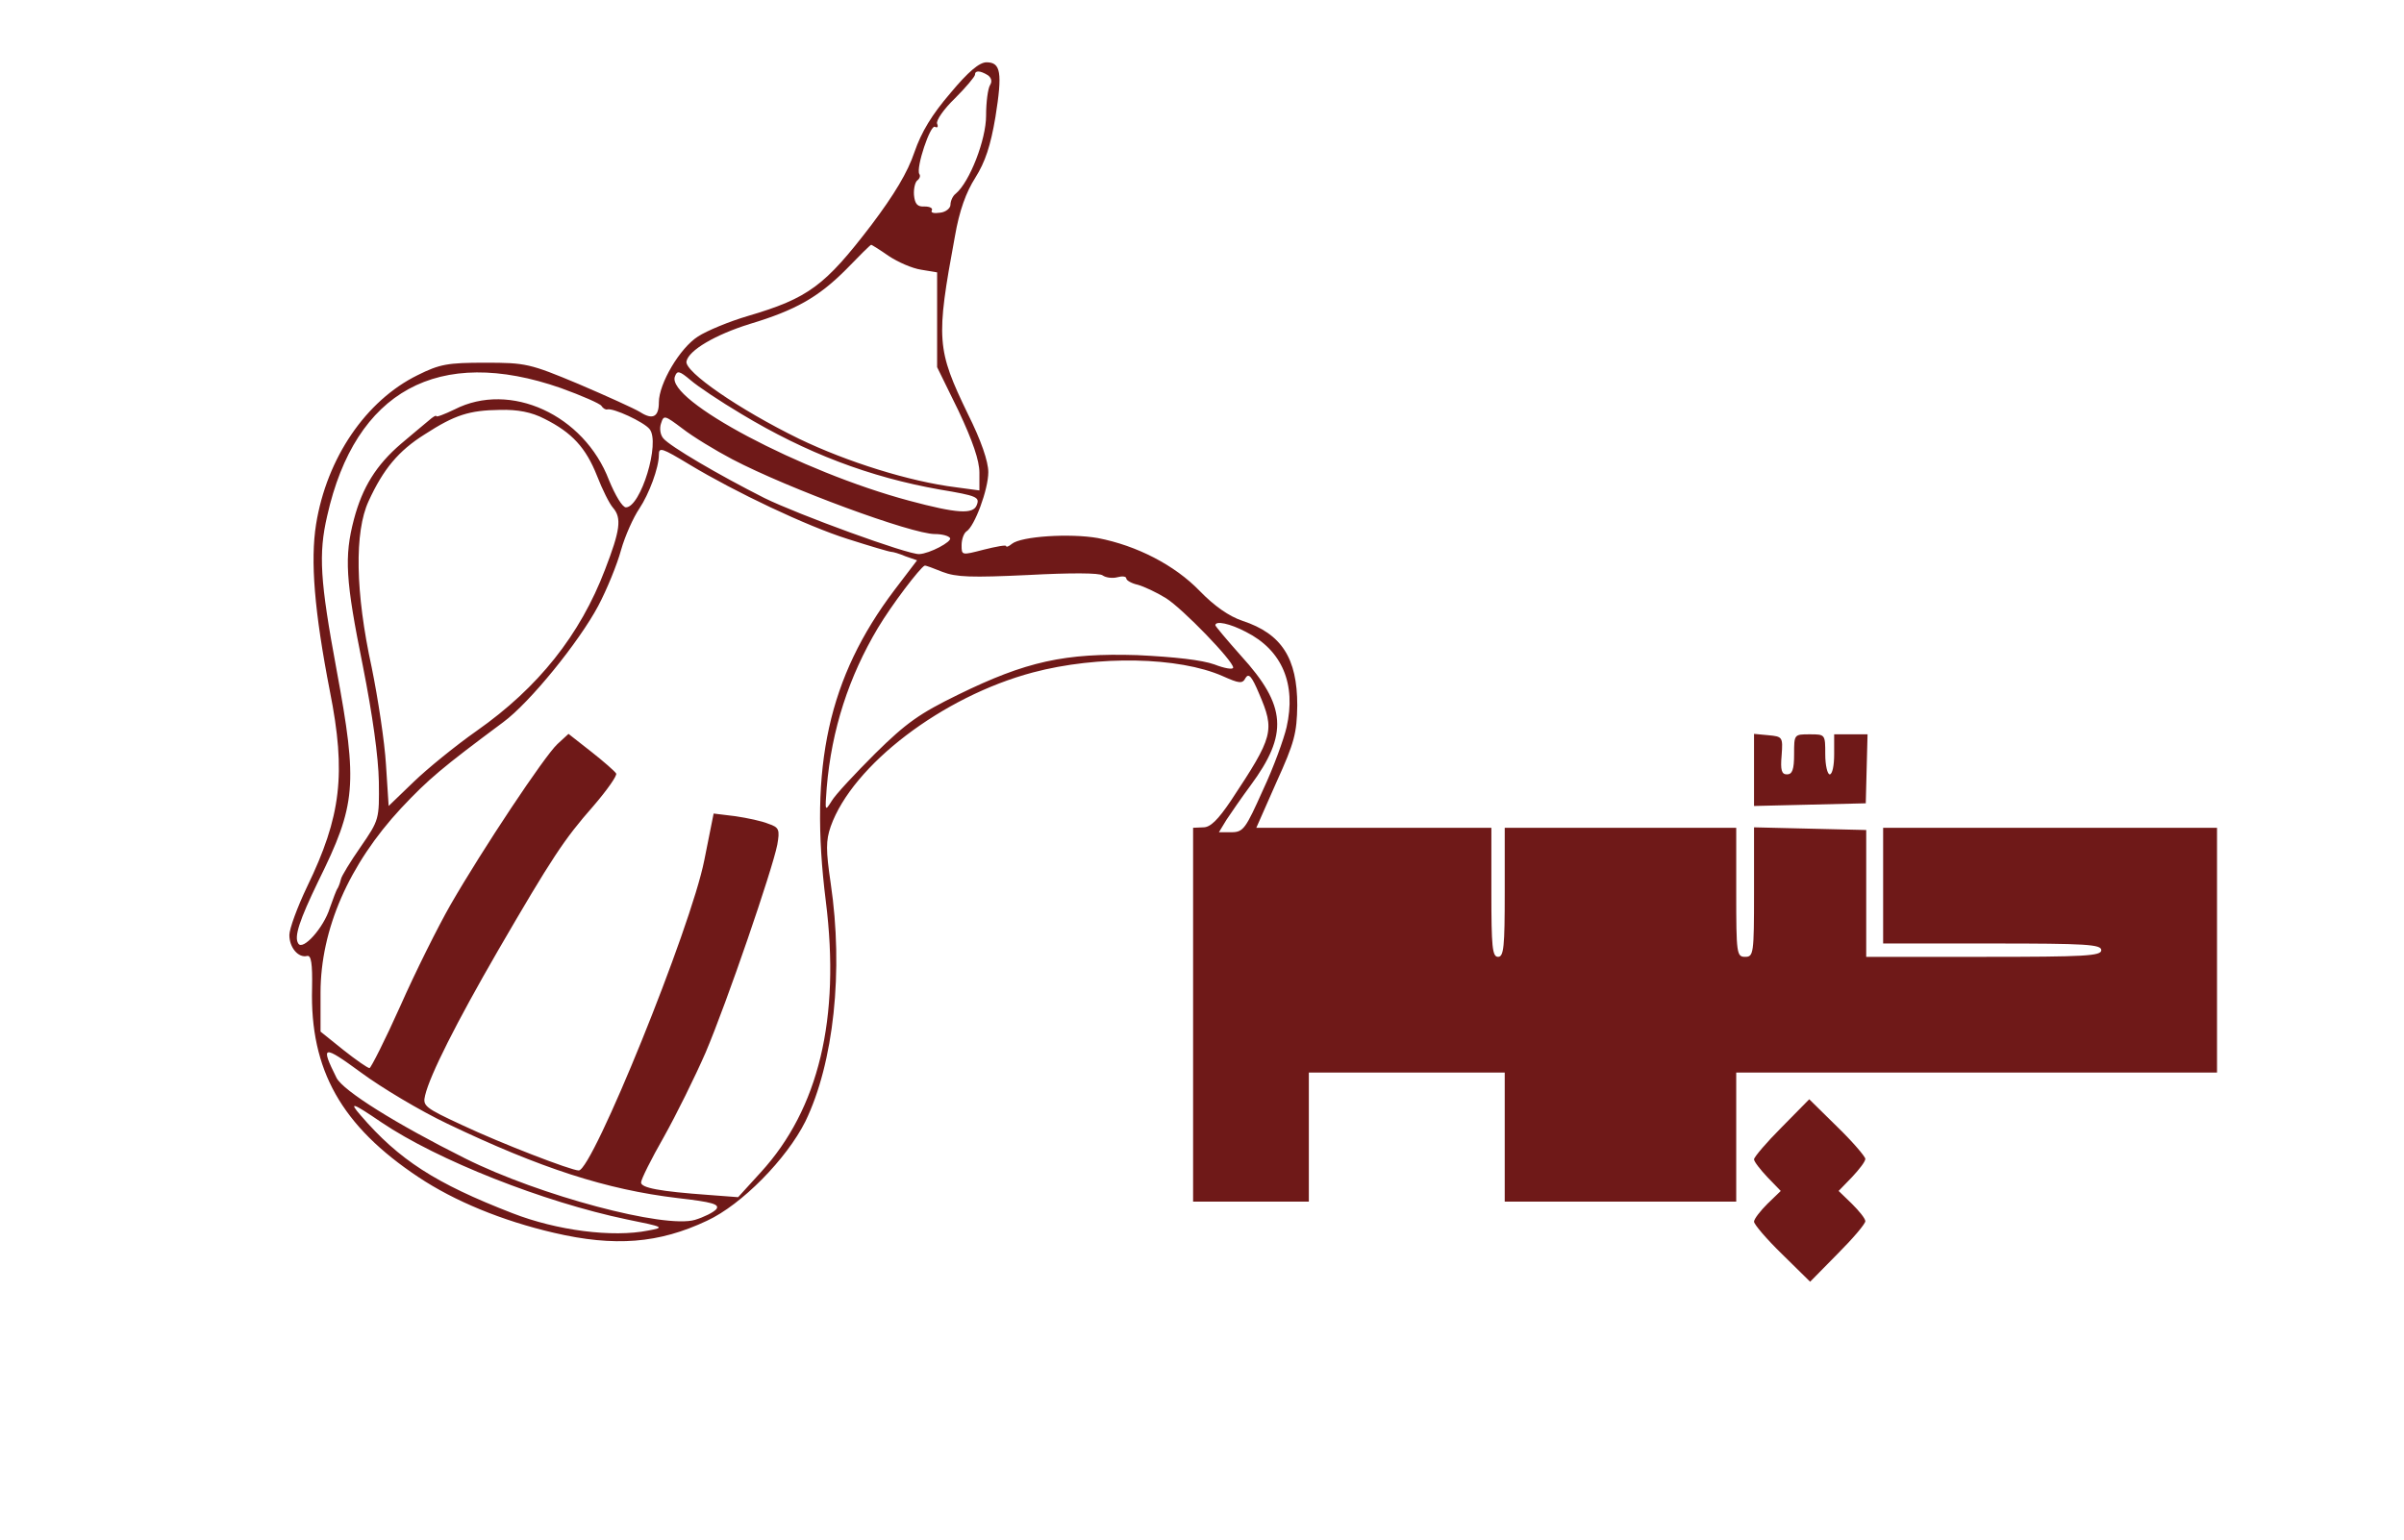 <svg xmlns="http://www.w3.org/2000/svg" version="1.0" width="540pt" height="346pt" viewBox="0 0 540 346" preserveAspectRatio="xMidYMid meet">
<g transform="translate(0,346) scale(0.1,-0.1)" fill="#6f1918" stroke="none">
<path d="M2135 3251 c-42 -49 -65 -87 -81 -133 -15 -45 -45 -95 -97 -164 -104 -136 -141 -164 -277 -204 -41 -12 -92 -33 -112 -46 -41 -26 -88 -106 -88 -148 0 -33 -14 -40 -42 -22 -13 8 -75 36 -138 63 -110 46 -119 48 -210 48 -84 0 -102 -3 -152 -28 -116 -57 -204 -186 -228 -335 -13 -82 -4 -195 31 -375 37 -186 25 -282 -51 -439 -22 -46 -40 -95 -40 -109 0 -28 20 -52 40 -47 9 2 12 -17 11 -72 -5 -184 66 -310 239 -425 81 -54 188 -98 304 -125 137 -32 236 -24 344 27 78 36 179 139 221 223 64 132 86 339 57 535 -11 75 -11 96 0 128 49 138 251 292 454 346 147 39 328 35 426 -8 38 -17 45 -18 52 -4 7 11 14 3 30 -35 36 -84 33 -96 -63 -241 -29 -43 -46 -60 -62 -60 l-23 -1 0 -420 0 -420 130 0 130 0 0 145 0 145 220 0 220 0 0 -145 0 -145 260 0 260 0 0 145 0 145 540 0 540 0 0 275 0 275 -375 0 -375 0 0 -130 0 -130 245 0 c211 0 245 -2 245 -15 0 -13 -36 -15 -264 -15 l-264 0 0 143 0 142 -126 3 -126 3 0 -146 c0 -138 -1 -145 -20 -145 -19 0 -20 7 -20 145 l0 145 -260 0 -260 0 0 -145 c0 -122 -2 -145 -15 -145 -13 0 -15 23 -15 145 l0 145 -264 0 -264 0 45 102 c41 90 46 111 47 173 0 106 -35 161 -123 190 -30 10 -63 33 -96 67 -56 58 -141 102 -229 119 -63 11 -172 4 -193 -13 -7 -6 -13 -8 -13 -5 0 3 -22 -1 -50 -8 -50 -13 -50 -13 -50 10 0 13 5 27 11 31 18 11 49 94 49 133 0 24 -16 71 -46 131 -70 145 -72 167 -29 399 10 58 25 99 46 132 22 35 34 71 45 136 16 100 12 123 -20 123 -16 0 -41 -21 -81 -69z m84 40 c8 -6 10 -14 5 -22 -5 -8 -9 -39 -9 -69 0 -54 -37 -149 -68 -175 -7 -5 -12 -17 -12 -25 0 -8 -11 -17 -24 -18 -13 -2 -21 0 -18 5 3 5 -4 9 -16 9 -16 -1 -22 5 -24 26 -1 15 3 30 8 33 5 4 7 10 4 14 -8 14 25 112 35 106 6 -3 8 0 5 7 -3 7 15 33 40 57 25 25 45 49 45 53 0 10 11 10 29 -1z m-223 -406 c21 -14 53 -28 73 -31 l36 -6 0 -106 0 -107 48 -98 c32 -68 47 -112 47 -139 l0 -40 -52 7 c-105 13 -245 57 -353 109 -135 66 -258 151 -253 174 5 25 65 60 142 84 103 31 154 60 216 122 30 31 55 56 57 56 1 0 19 -11 39 -25z m-736 -297 c47 -17 88 -35 91 -40 3 -5 9 -9 13 -8 13 4 82 -28 95 -44 25 -30 -20 -176 -53 -176 -8 0 -24 27 -38 61 -56 147 -222 223 -347 159 -23 -11 -41 -18 -41 -15 0 3 -8 -2 -17 -10 -10 -8 -38 -32 -62 -52 -56 -48 -87 -98 -106 -170 -22 -84 -19 -136 20 -329 22 -111 35 -205 36 -260 1 -85 1 -86 -41 -147 -23 -33 -43 -66 -44 -72 -1 -5 -4 -14 -7 -20 -4 -5 -11 -26 -18 -45 -14 -45 -61 -97 -71 -80 -10 15 3 53 45 140 85 172 89 216 41 475 -37 200 -41 260 -21 346 63 281 250 383 525 287z m405 -58 c146 -88 288 -142 446 -170 84 -14 90 -17 83 -35 -8 -21 -44 -19 -152 10 -243 65 -546 226 -526 279 5 14 10 13 35 -8 16 -14 67 -48 114 -76z m-442 -11 c62 -31 93 -65 118 -128 12 -31 28 -63 36 -72 20 -23 16 -51 -18 -139 -56 -147 -150 -265 -288 -362 -47 -33 -111 -85 -142 -115 l-56 -54 -6 93 c-3 51 -18 149 -32 218 -37 169 -39 305 -7 374 33 72 67 113 126 150 68 44 100 54 169 55 40 1 71 -5 100 -20z m422 -91 c126 -66 403 -168 455 -168 16 0 31 -4 34 -9 5 -8 -46 -35 -69 -36 -24 -2 -273 89 -348 126 -103 52 -212 116 -227 134 -7 8 -9 23 -5 34 6 19 8 18 48 -12 23 -18 74 -49 112 -69z m-96 -12 c103 -62 263 -138 355 -167 50 -16 94 -29 98 -29 4 0 18 -4 32 -10 l26 -9 -51 -67 c-148 -196 -192 -396 -154 -699 33 -263 -16 -467 -146 -609 l-51 -56 -66 5 c-111 8 -152 16 -152 28 0 7 23 53 51 102 28 50 70 135 94 190 48 113 150 411 161 467 6 34 4 39 -20 47 -14 6 -47 13 -74 17 l-49 6 -21 -105 c-30 -152 -251 -697 -282 -697 -17 0 -175 61 -262 102 -84 39 -89 43 -83 67 11 46 70 163 163 324 122 210 149 251 215 326 31 36 54 69 51 73 -3 5 -28 27 -56 49 l-51 40 -25 -23 c-29 -27 -168 -236 -240 -361 -28 -49 -79 -151 -113 -228 -34 -76 -66 -139 -69 -139 -4 0 -30 18 -59 41 l-51 41 0 87 c0 143 64 289 181 415 62 66 92 91 229 193 60 44 171 181 214 262 19 36 42 92 51 125 9 32 28 74 41 93 22 33 44 92 44 121 0 18 6 16 69 -22z m568 -241 c31 -12 65 -13 193 -7 94 5 160 5 167 -1 7 -5 22 -7 33 -4 11 3 20 2 20 -3 0 -4 12 -11 26 -14 14 -4 42 -17 63 -30 38 -24 151 -141 151 -156 0 -5 -19 -2 -42 7 -28 10 -89 17 -174 21 -162 5 -249 -14 -402 -89 -86 -42 -116 -63 -186 -132 -45 -45 -90 -93 -98 -107 -15 -24 -15 -23 -11 30 11 131 50 250 115 359 31 52 95 136 105 140 2 1 20 -6 40 -14z m682 -135 c81 -41 113 -117 91 -214 -6 -26 -29 -90 -53 -141 -39 -87 -44 -95 -71 -95 l-28 0 17 28 c10 15 34 50 54 77 85 115 81 179 -21 291 -32 36 -58 67 -58 69 0 11 33 4 69 -15z m-1794 -1105 c209 -100 357 -148 517 -167 79 -9 95 -14 87 -25 -6 -7 -28 -18 -48 -24 -68 -20 -348 54 -516 138 -156 78 -274 152 -289 181 -37 74 -31 75 55 12 46 -34 133 -86 194 -115z m-148 3 c126 -85 364 -179 551 -218 84 -17 86 -18 48 -25 -80 -16 -205 0 -305 39 -173 67 -255 120 -341 220 -27 31 -19 29 47 -16z" fill="#6f1918"/>
<path d="M3940 1730 l0 -81 126 3 125 3 2 78 2 77 -37 0 -38 0 0 -45 c0 -25 -4 -45 -10 -45 -5 0 -10 20 -10 45 0 45 0 45 -35 45 -35 0 -35 0 -35 -45 0 -34 -4 -45 -16 -45 -12 0 -15 9 -12 43 3 41 2 42 -30 45 l-32 3 0 -81z" fill="#6f1918"/>
<path d="M4002 927 c-34 -34 -62 -67 -62 -72 0 -5 14 -23 30 -40 l30 -31 -30 -29 c-16 -16 -30 -34 -30 -40 0 -6 28 -39 63 -73 l63 -62 62 63 c34 34 62 67 62 73 0 6 -14 23 -30 39 l-30 29 30 31 c16 17 30 35 30 41 0 5 -28 38 -63 72 l-63 62 -62 -63z" fill="#6f1918"/>
</g>
</svg>
